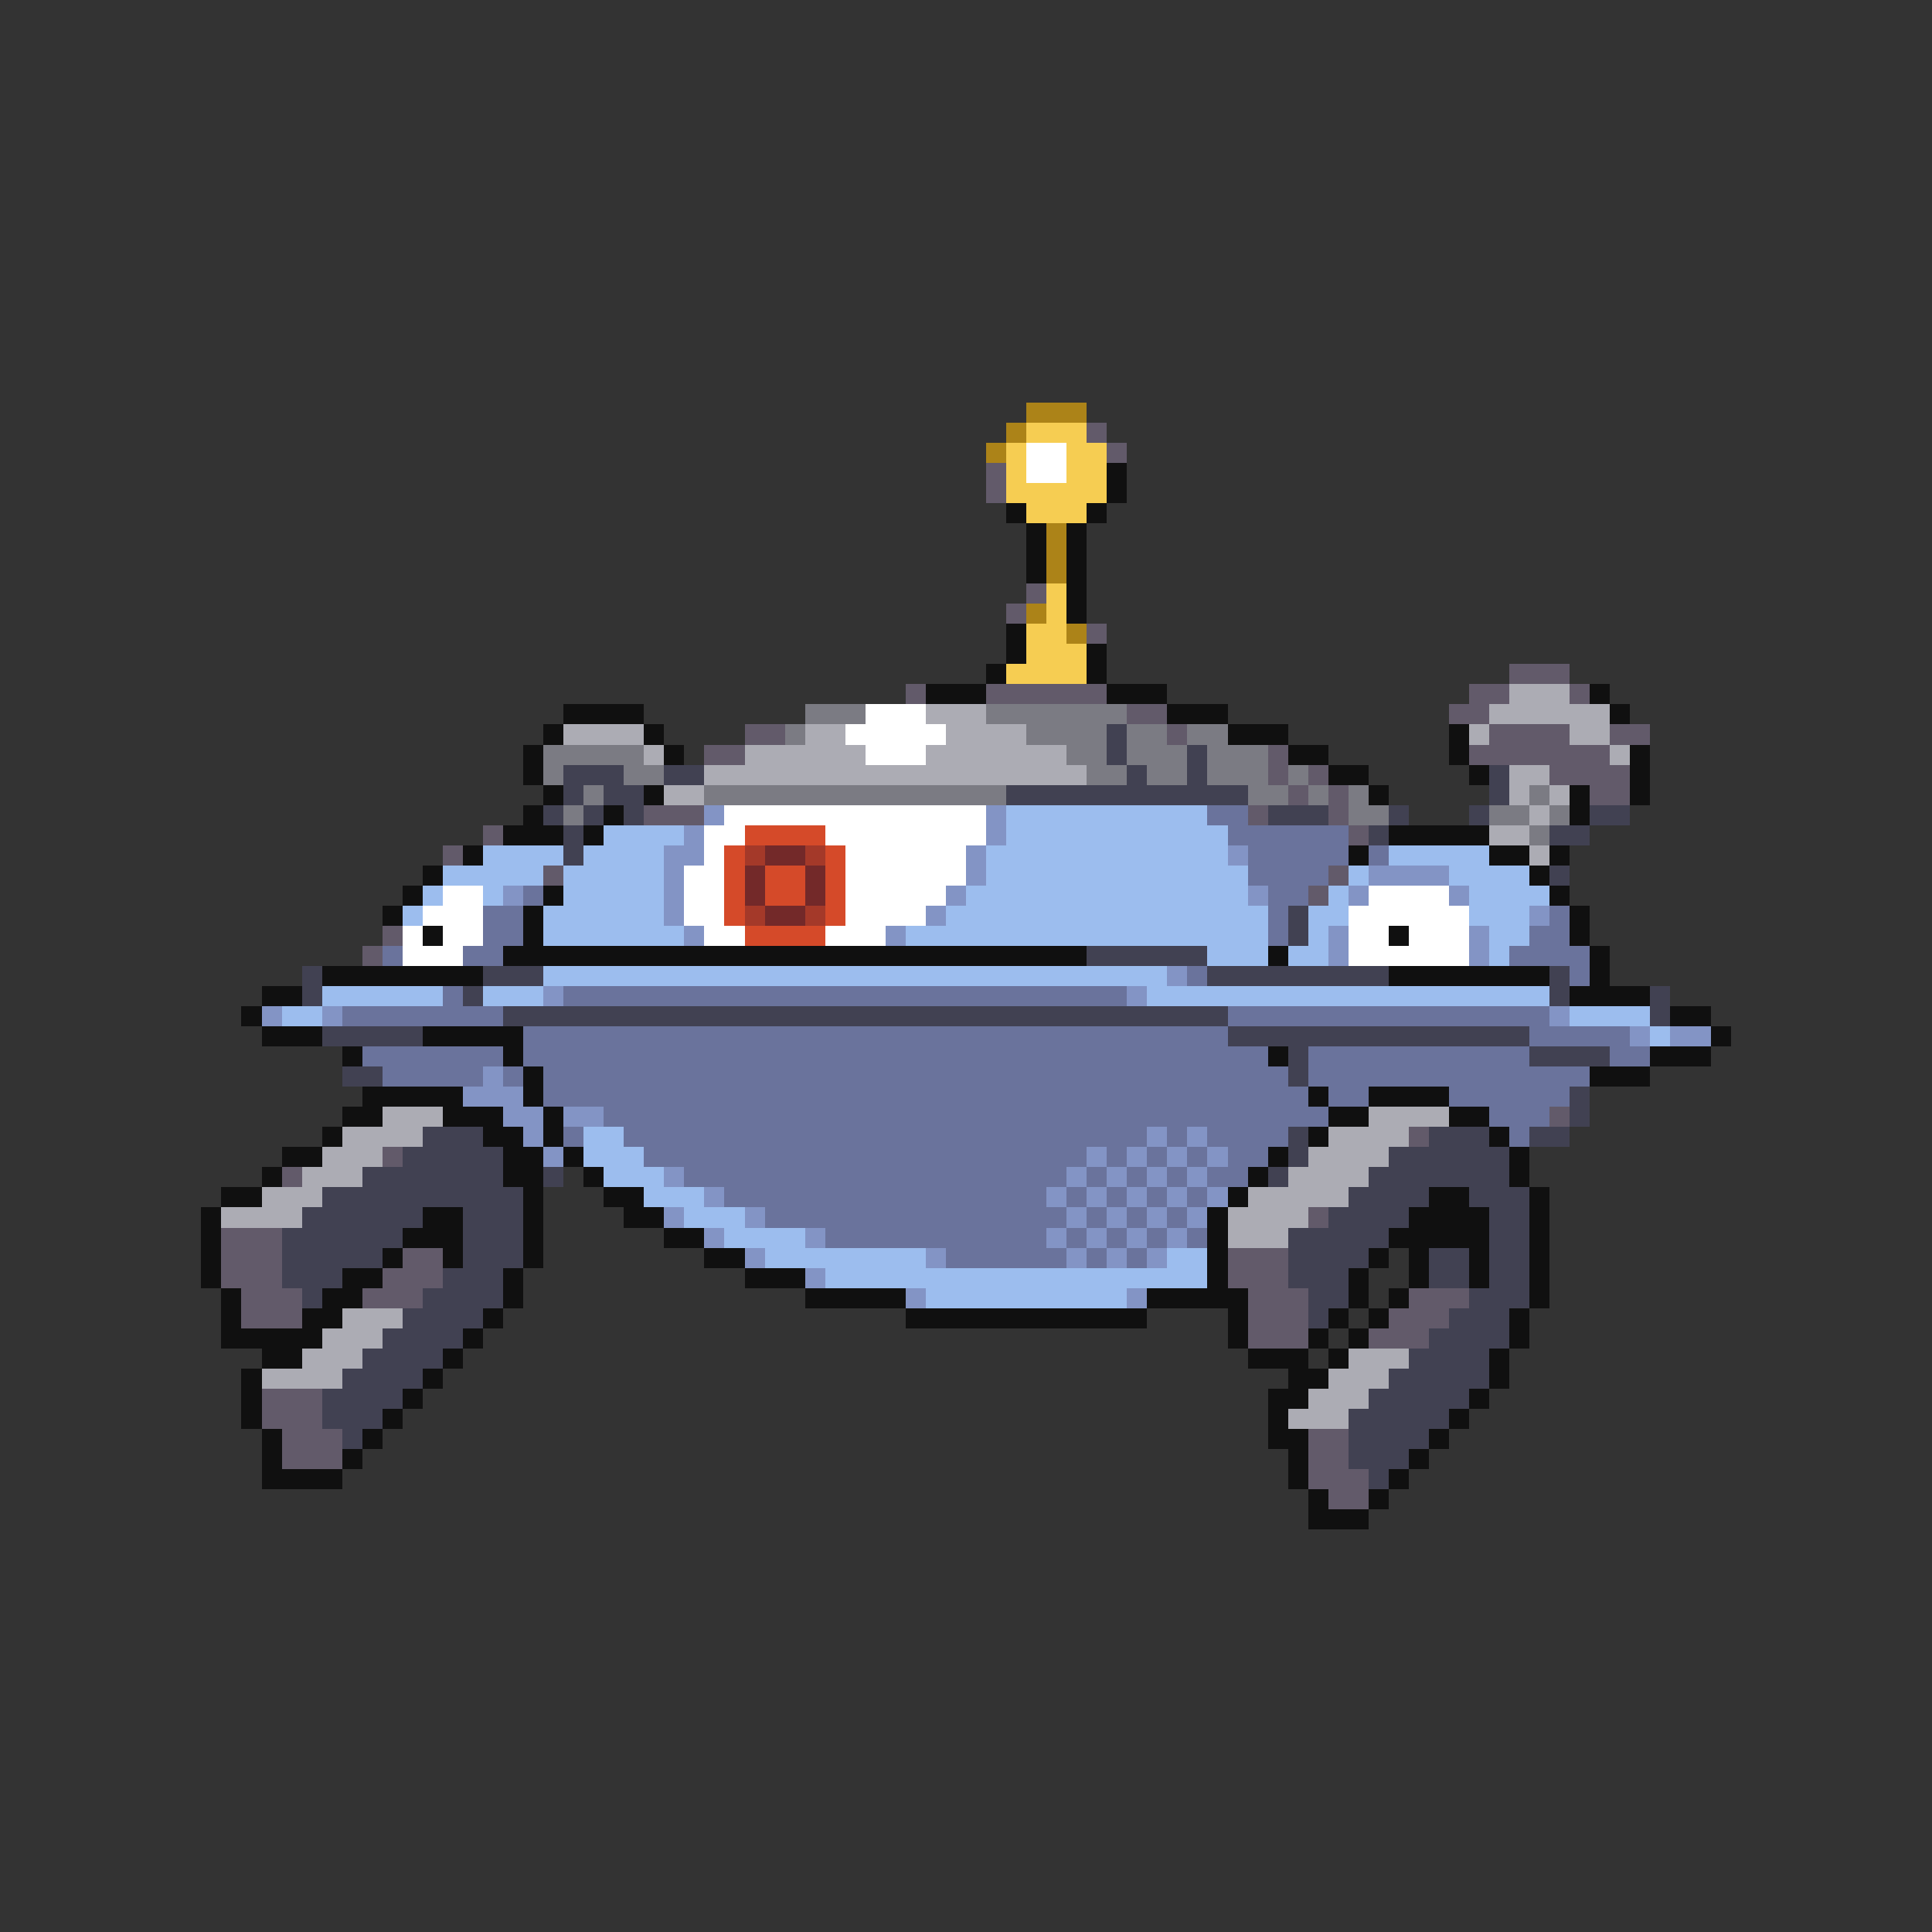 <svg xmlns="http://www.w3.org/2000/svg" viewBox="0 -0.5 96 96" shape-rendering="crispEdges">
<rect x="0" y="-0.5" width="96" height="96" fill="#333333" stroke="none"/>
<path stroke="#ac8318" d="M51 20h3M50 21h1M49 22h1M52 26h1M52 27h1M52 28h1M51 30h1M53 31h1" />
<path stroke="#f6cd52" d="M51 21h3M50 22h1M53 22h2M50 23h1M53 23h2M50 24h5M51 25h3M52 29h1M52 30h1M51 31h2M51 32h3M50 33h4" />
<path stroke="#625a6a" d="M54 21h1M55 22h1M49 23h1M49 24h1M51 29h1M50 30h1M54 31h1M75 33h3M45 34h1M49 34h6M73 34h2M78 34h1M56 35h2M72 35h2M37 36h2M58 36h1M74 36h4M80 36h2M35 37h2M63 37h1M73 37h7M63 38h1M65 38h1M77 38h4M64 39h1M66 39h1M79 39h2M32 40h3M62 40h1M66 40h1M24 41h1M67 41h1M22 42h1M27 43h1M66 43h1M65 44h1M19 46h1M18 47h1M77 55h1M70 56h1M19 57h1M14 58h1M65 60h1M11 61h3M11 62h3M20 62h2M61 62h3M11 63h3M19 63h3M61 63h3M12 64h3M18 64h3M62 64h3M70 64h3M12 65h3M62 65h3M69 65h3M62 66h3M68 66h3M13 69h3M13 70h3M14 71h3M65 71h2M14 72h3M65 72h2M65 73h3M66 74h2" />
<path stroke="#ffffff" d="M51 22h2M51 23h2M43 35h3M42 36h5M43 37h3M36 40h13M35 41h2M41 41h8M35 42h1M42 42h6M34 43h2M42 43h6M22 44h2M34 44h2M42 44h5M68 44h4M21 45h3M34 45h2M42 45h4M67 45h6M20 46h1M22 46h2M35 46h2M41 46h3M67 46h2M70 46h3M20 47h3M67 47h6" />
<path stroke="#101010" d="M55 23h1M55 24h1M50 25h1M54 25h1M51 26h1M53 26h1M51 27h1M53 27h1M51 28h1M53 28h1M53 29h1M53 30h1M50 31h1M50 32h1M54 32h1M49 33h1M54 33h1M46 34h3M55 34h3M79 34h1M28 35h4M58 35h3M80 35h1M27 36h1M32 36h1M61 36h3M72 36h1M26 37h1M33 37h1M64 37h2M72 37h1M81 37h1M26 38h1M66 38h2M73 38h1M81 38h1M27 39h1M32 39h1M68 39h1M78 39h1M81 39h1M26 40h1M30 40h1M78 40h1M25 41h3M29 41h1M69 41h5M23 42h1M67 42h1M74 42h2M77 42h1M21 43h1M76 43h1M20 44h1M27 44h1M77 44h1M19 45h1M26 45h1M78 45h1M21 46h1M26 46h1M69 46h1M78 46h1M25 47h29M63 47h1M79 47h1M16 48h8M69 48h8M79 48h1M13 49h2M78 49h4M12 50h1M83 50h2M13 51h3M21 51h5M85 51h1M17 52h1M25 52h1M63 52h1M82 52h3M26 53h1M79 53h3M18 54h5M26 54h1M65 54h1M68 54h4M17 55h2M22 55h3M27 55h1M66 55h2M72 55h2M16 56h1M24 56h2M27 56h1M65 56h1M74 56h1M14 57h2M25 57h2M28 57h1M63 57h1M75 57h1M13 58h1M25 58h2M29 58h1M62 58h1M75 58h1M11 59h2M26 59h1M30 59h2M61 59h1M71 59h2M76 59h1M10 60h1M21 60h2M26 60h1M31 60h2M60 60h1M70 60h4M76 60h1M10 61h1M20 61h3M26 61h1M33 61h2M60 61h1M69 61h5M76 61h1M10 62h1M19 62h1M22 62h1M26 62h1M35 62h2M60 62h1M68 62h1M70 62h1M73 62h1M76 62h1M10 63h1M17 63h2M25 63h1M37 63h3M60 63h1M67 63h1M70 63h1M73 63h1M76 63h1M11 64h1M16 64h2M25 64h1M40 64h5M57 64h5M67 64h1M69 64h1M76 64h1M11 65h1M15 65h2M24 65h1M45 65h12M61 65h1M66 65h1M68 65h1M75 65h1M11 66h5M23 66h1M61 66h1M65 66h1M67 66h1M75 66h1M13 67h2M22 67h1M62 67h3M66 67h1M74 67h1M12 68h1M21 68h1M64 68h2M74 68h1M12 69h1M20 69h1M63 69h2M73 69h1M12 70h1M19 70h1M63 70h1M72 70h1M13 71h1M18 71h1M63 71h2M71 71h1M13 72h1M17 72h1M64 72h1M70 72h1M13 73h4M64 73h1M69 73h1M65 74h1M68 74h1M65 75h3" />
<path stroke="#acacb4" d="M75 34h3M46 35h3M74 35h6M28 36h4M40 36h2M47 36h4M73 36h1M78 36h2M32 37h1M37 37h6M46 37h7M80 37h1M35 38h19M75 38h2M33 39h2M75 39h1M77 39h1M76 40h1M74 41h2M76 42h1M19 55h3M68 55h4M17 56h4M66 56h4M16 57h3M65 57h4M15 58h3M64 58h4M13 59h3M62 59h5M11 60h4M61 60h4M61 61h3M17 65h3M16 66h3M15 67h3M67 67h3M13 68h4M66 68h3M65 69h3M64 70h3" />
<path stroke="#7b7b83" d="M40 35h3M49 35h7M39 36h1M51 36h4M56 36h2M59 36h2M27 37h5M53 37h2M56 37h3M60 37h3M27 38h1M31 38h2M54 38h2M57 38h2M60 38h3M64 38h1M29 39h1M35 39h15M62 39h2M65 39h1M67 39h1M76 39h1M28 40h1M67 40h2M74 40h2M77 40h1M76 41h1" />
<path stroke="#414152" d="M55 36h1M55 37h1M59 37h1M28 38h3M33 38h2M56 38h1M59 38h1M74 38h1M28 39h1M30 39h2M50 39h12M74 39h1M27 40h1M29 40h1M31 40h1M63 40h3M69 40h1M73 40h1M79 40h2M28 41h1M68 41h1M77 41h2M28 42h1M77 43h1M64 45h1M64 46h1M54 47h6M15 48h1M24 48h3M60 48h9M77 48h1M15 49h1M23 49h1M77 49h1M82 49h1M25 50h36M82 50h1M16 51h5M61 51h15M64 52h1M76 52h4M17 53h2M64 53h1M78 54h1M78 55h1M21 56h3M64 56h1M71 56h3M76 56h2M20 57h5M64 57h1M69 57h6M18 58h7M27 58h1M63 58h1M68 58h7M16 59h10M67 59h4M73 59h3M15 60h6M23 60h3M66 60h4M74 60h2M14 61h6M23 61h3M64 61h5M74 61h2M14 62h5M23 62h3M64 62h4M71 62h2M74 62h2M14 63h3M22 63h3M64 63h3M71 63h2M74 63h2M15 64h1M21 64h4M65 64h2M73 64h3M20 65h4M65 65h1M72 65h3M19 66h4M71 66h4M18 67h4M70 67h4M17 68h4M69 68h5M16 69h4M68 69h5M16 70h3M67 70h5M17 71h1M67 71h4M67 72h3M68 73h1" />
<path stroke="#8394c5" d="M35 40h1M49 40h1M34 41h1M49 41h1M33 42h2M48 42h1M61 42h1M33 43h1M48 43h1M68 43h4M25 44h1M33 44h1M47 44h1M62 44h1M67 44h1M72 44h1M33 45h1M46 45h1M76 45h1M34 46h1M44 46h1M66 46h1M73 46h1M66 47h1M73 47h1M58 48h1M27 49h1M56 49h1M13 50h1M16 50h1M77 50h1M81 51h1M83 51h2M24 53h1M23 54h3M25 55h2M28 55h2M26 56h1M57 56h1M59 56h1M27 57h1M54 57h1M56 57h1M58 57h1M60 57h1M33 58h1M53 58h1M55 58h1M57 58h1M59 58h1M35 59h1M52 59h1M54 59h1M56 59h1M58 59h1M60 59h1M33 60h1M37 60h1M53 60h1M55 60h1M57 60h1M59 60h1M35 61h1M40 61h1M52 61h1M54 61h1M56 61h1M58 61h1M37 62h1M46 62h1M53 62h1M55 62h1M57 62h1M40 63h1M45 64h1M56 64h1" />
<path stroke="#9cbdee" d="M50 40h10M30 41h4M50 41h11M24 42h4M29 42h4M49 42h12M69 42h5M22 43h5M28 43h5M49 43h13M67 43h1M72 43h4M21 44h1M24 44h1M28 44h5M48 44h14M66 44h1M73 44h4M20 45h1M27 45h6M47 45h16M65 45h2M73 45h3M27 46h7M45 46h18M65 46h1M74 46h2M60 47h3M64 47h2M74 47h1M27 48h31M16 49h6M24 49h3M57 49h20M14 50h2M78 50h4M82 51h1M29 56h2M29 57h3M30 58h3M32 59h3M34 60h3M36 61h4M38 62h8M58 62h2M41 63h19M46 64h10" />
<path stroke="#6a739c" d="M60 40h2M61 41h6M62 42h5M68 42h1M62 43h4M26 44h1M63 44h2M24 45h2M63 45h1M77 45h1M24 46h2M63 46h1M76 46h2M19 47h1M23 47h2M75 47h4M59 48h1M78 48h1M22 49h1M28 49h28M17 50h8M61 50h16M26 51h35M76 51h5M18 52h7M26 52h37M65 52h11M80 52h2M19 53h5M25 53h1M27 53h37M65 53h14M27 54h38M66 54h2M72 54h6M30 55h36M74 55h3M28 56h1M31 56h26M58 56h1M60 56h4M75 56h1M32 57h22M55 57h1M57 57h1M59 57h1M61 57h2M34 58h19M54 58h1M56 58h1M58 58h1M60 58h2M36 59h16M53 59h1M55 59h1M57 59h1M59 59h1M38 60h15M54 60h1M56 60h1M58 60h1M41 61h11M53 61h1M55 61h1M57 61h1M59 61h1M47 62h6M54 62h1M56 62h1" />
<path stroke="#d54a29" d="M37 41h4M36 42h1M41 42h1M36 43h1M38 43h2M41 43h1M36 44h1M38 44h2M41 44h1M36 45h1M41 45h1M37 46h4" />
<path stroke="#a43929" d="M37 42h1M40 42h1M37 45h1M40 45h1" />
<path stroke="#732929" d="M38 42h2M37 43h1M40 43h1M37 44h1M40 44h1M38 45h2" />
</svg>